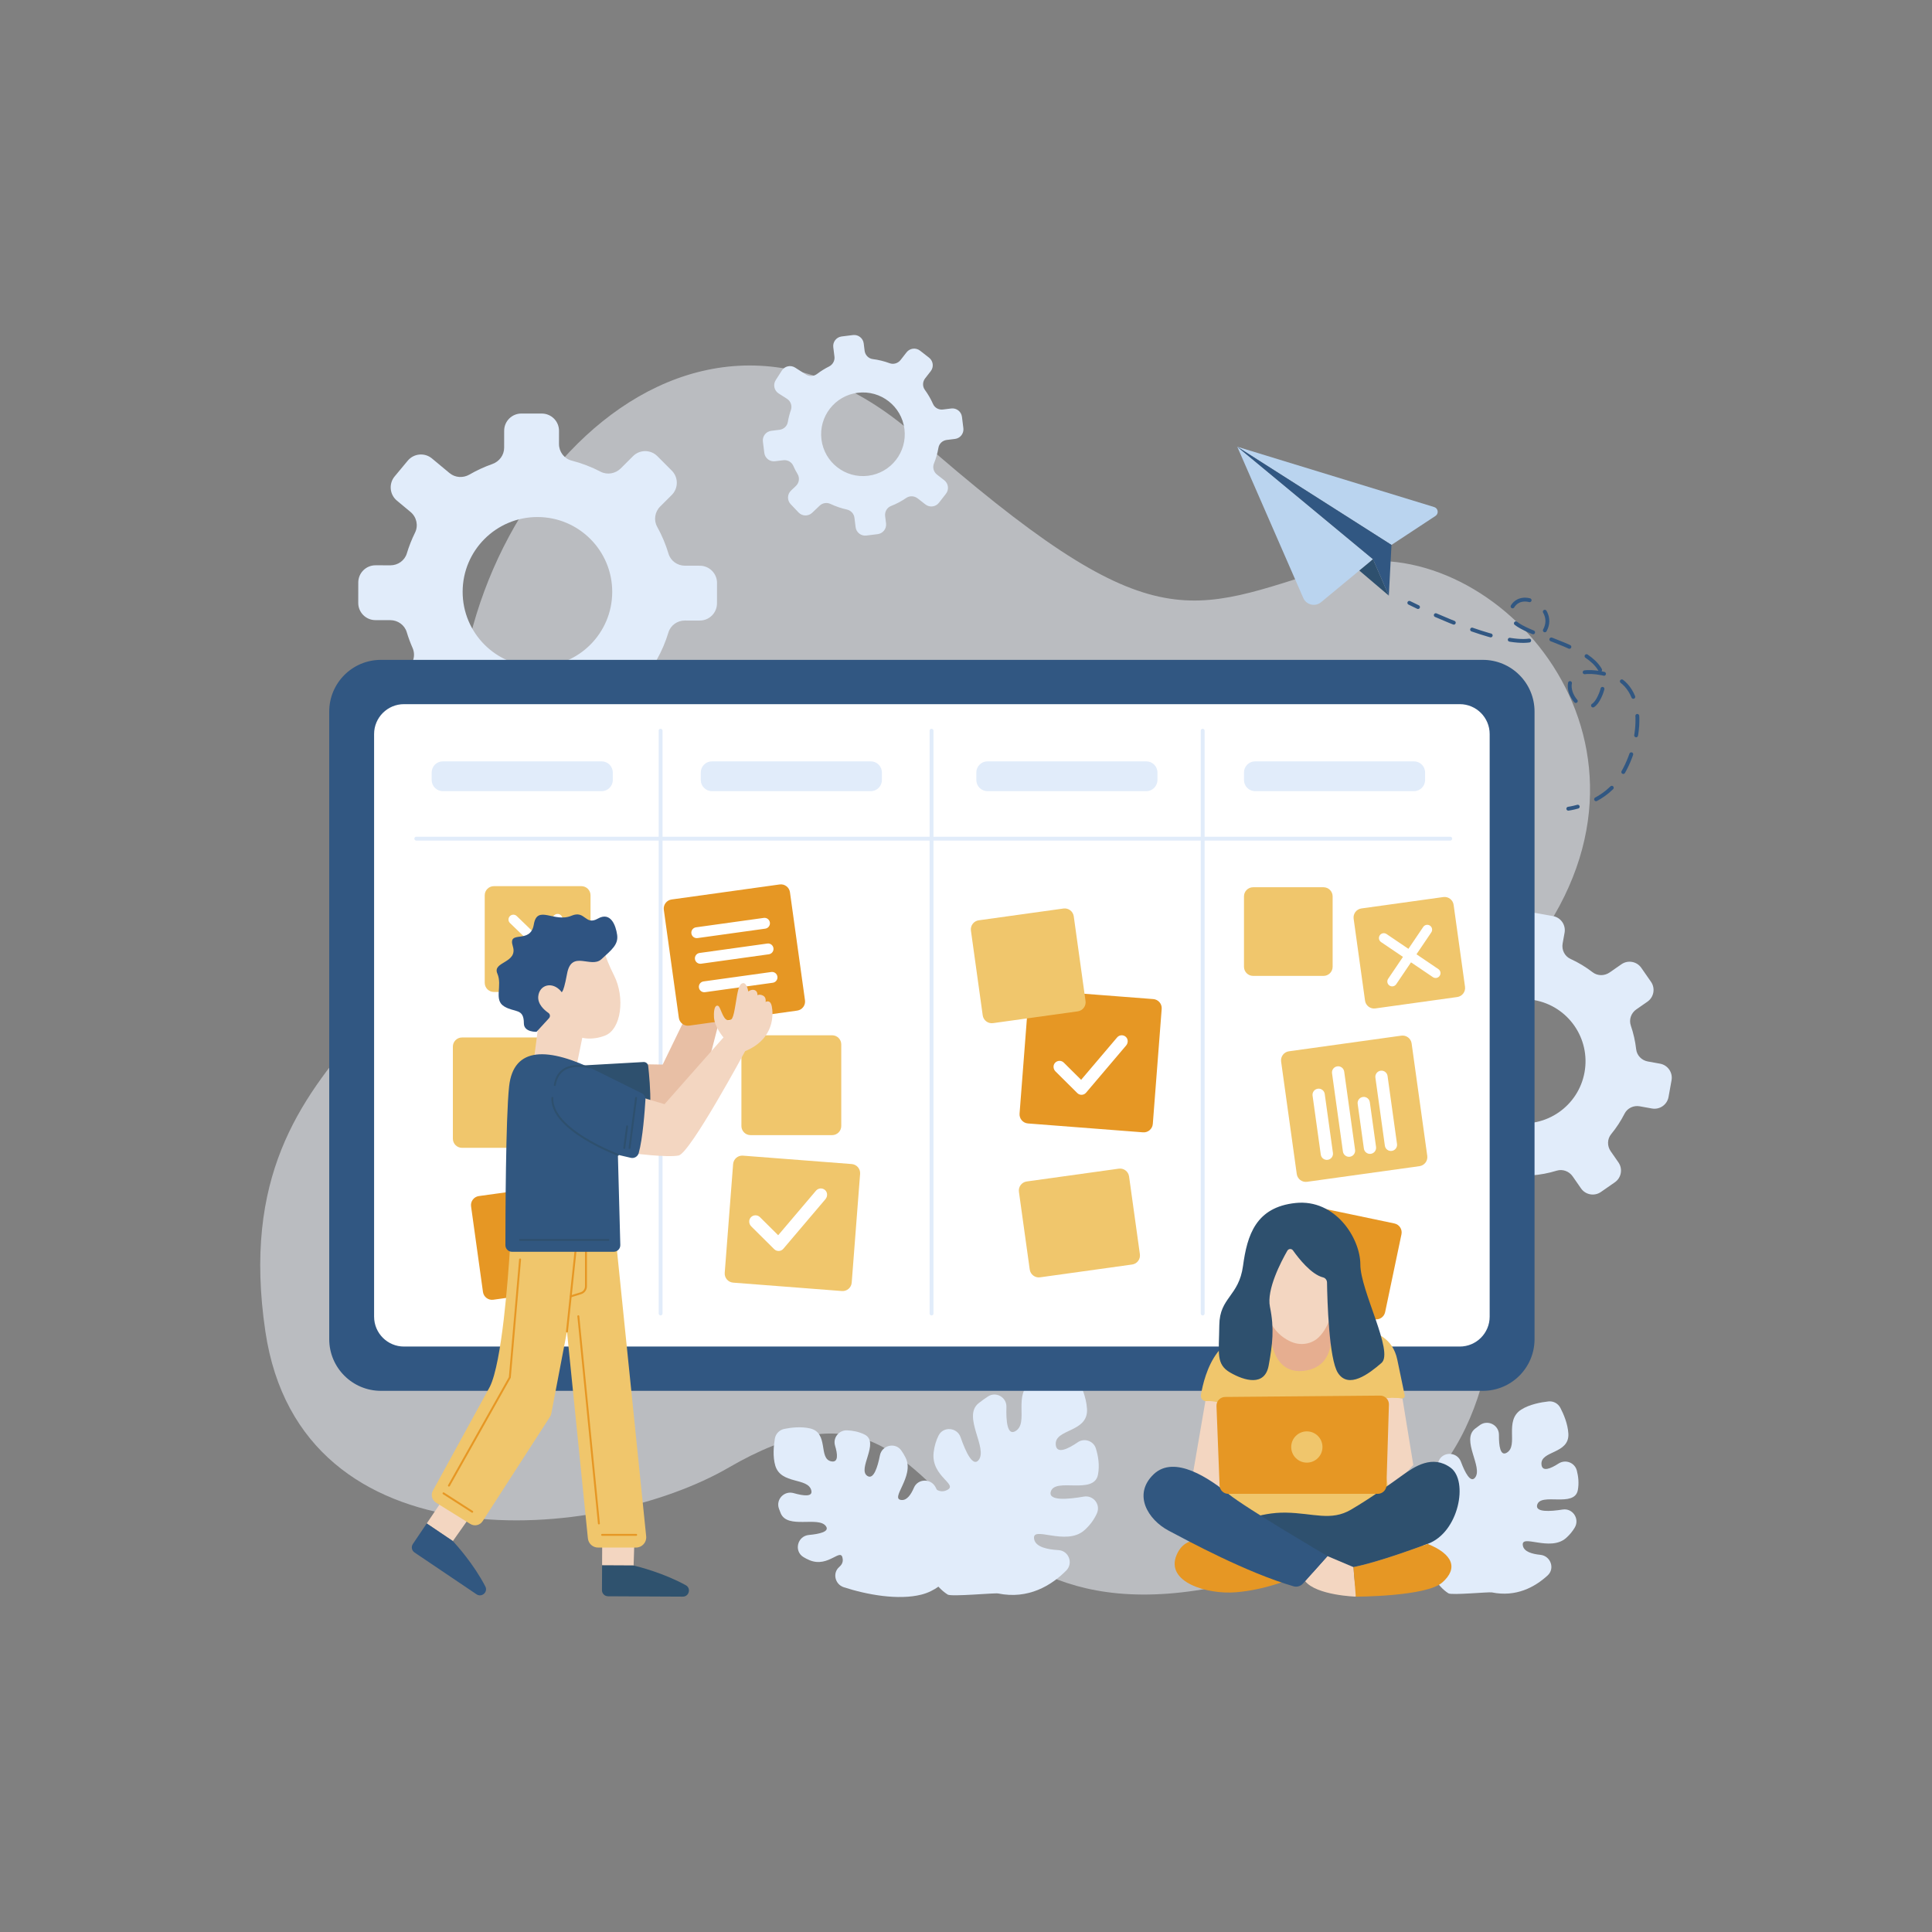 <?xml version="1.0" encoding="utf-8"?>
<!-- Generator: Adobe Illustrator 27.5.0, SVG Export Plug-In . SVG Version: 6.00 Build 0)  -->
<svg version="1.1"
	xmlns="http://www.w3.org/2000/svg"
	xmlns:xlink="http://www.w3.org/1999/xlink" x="0px" y="0px" viewBox="0 0 500 500" style="enable-background:new 0 0 500 500;" xml:space="preserve">
	<rect x="0" y="0" width="500" height="500" fill="#808080" stroke="none"/>
	<g id="OBJECTS">
		<g>
			<path id="_x3C_Path_x3E__00000008829713681290183870000009156410208051956134_" style="fill:#F5F8FF; opacity:0.5" d="M188.623,379.789
			c-33.317,19.361-110.818,26.275-119.944-35.195c-11.858-79.87,59.497-79.566,50.714-143.261
			c-8.783-63.696,55.594-142.917,117.411-88.69c61.817,54.227,70.439,45.765,108.239,34.167
			c37.8-11.598,89.006,39.731,55.694,92.545s19.953,136.78-65.951,165.912C234.088,439.416,253.292,342.21,188.623,379.789z"/>
			<g>
				<path style="fill:#E1ECFA; " d="M429.611,275.277l-3.161-0.57c-1.578-0.284-2.828-1.549-3.009-3.142
				c-0.24-2.113-0.71-4.172-1.385-6.148c-0.528-1.542,0.069-3.245,1.407-4.175l2.886-2.004c1.678-1.166,2.094-3.471,0.928-5.149
				l-2.506-3.608c-1.166-1.678-3.471-2.094-5.149-0.928l-3.054,2.121c-1.331,0.924-3.125,0.93-4.408-0.061
				c-1.75-1.35-3.665-2.513-5.72-3.45c-1.511-0.689-2.326-2.352-2.031-3.987l0.503-2.792c0.362-2.011-0.974-3.935-2.985-4.297
				l-4.323-0.779c-2.011-0.363-3.935,0.973-4.297,2.984l-0.648,3.597c-0.283,1.572-1.548,2.749-3.124,3.006
				c-1.795,0.293-3.545,0.752-5.232,1.362c-1.486,0.537-3.146,0.14-4.163-1.068l-3.163-3.758c-1.316-1.563-3.649-1.764-5.213-0.448
				l-3.36,2.829c-1.563,1.316-1.764,3.65-0.448,5.213l2.46,2.923c1.091,1.296,1.174,3.176,0.169,4.54
				c-0.946,1.283-1.792,2.65-2.526,4.092c-0.727,1.43-2.339,2.18-3.917,1.896l-3.162-0.57c-2.011-0.363-3.935,0.974-4.297,2.984
				l-0.779,4.323c-0.362,2.011,0.974,3.935,2.985,4.297l3.141,0.566c1.588,0.286,2.848,1.556,3.032,3.159
				c0.139,1.209,0.354,2.4,0.638,3.569c0.407,1.669-0.424,3.391-1.964,4.15l-2.33,1.148c-1.833,0.903-2.586,3.121-1.683,4.954
				l1.942,3.94c0.903,1.833,3.121,2.586,4.954,1.683l3.599-1.773c1.395-0.688,3.049-0.405,4.194,0.647
				c1.603,1.471,3.376,2.772,5.296,3.867c1.386,0.79,2.162,2.333,1.879,3.903l-0.649,3.601c-0.362,2.011,0.974,3.935,2.984,4.297
				l4.323,0.779c2.011,0.362,3.935-0.974,4.297-2.985l0.503-2.793c0.295-1.635,1.64-2.909,3.297-3.027
				c2.241-0.16,4.43-0.577,6.53-1.225c1.543-0.476,3.216,0.153,4.137,1.48l2.158,3.106c1.165,1.678,3.471,2.094,5.149,0.928
				l3.608-2.506c1.678-1.166,2.094-3.471,0.928-5.149l-2.022-2.912c-0.93-1.34-0.894-3.147,0.142-4.407
				c1.334-1.624,2.502-3.4,3.471-5.308c0.726-1.43,2.34-2.177,3.918-1.892l3.159,0.569c2.011,0.362,3.935-0.974,4.297-2.985
				l0.779-4.323C432.958,277.564,431.621,275.64,429.611,275.277z M410.076,277.508c-1.576,8.741-9.939,14.55-18.679,12.974
				c-8.741-1.576-14.549-9.939-12.974-18.68c1.576-8.741,9.939-14.549,18.679-12.974
				C405.843,260.404,411.651,268.767,410.076,277.508z"/>
				<path style="fill:#E1ECFA; " d="M181.115,146.407l-3.866-0.005c-1.93-0.003-3.679-1.236-4.231-3.084
				c-0.733-2.452-1.725-4.793-2.945-6.99c-0.952-1.715-0.606-3.86,0.783-5.245l2.995-2.987c1.741-1.737,1.745-4.556,0.008-6.297
				l-3.733-3.743c-1.737-1.741-4.556-1.745-6.297-0.008l-3.169,3.161c-1.381,1.377-3.505,1.763-5.235,0.862
				c-2.359-1.229-4.874-2.201-7.508-2.875c-1.936-0.496-3.254-2.294-3.251-4.293l0.005-3.415c0.003-2.459-1.988-4.455-4.447-4.459
				l-5.287-0.007c-2.459-0.003-4.455,1.987-4.459,4.447l-0.006,4.399c-0.003,1.922-1.252,3.585-3.065,4.224
				c-2.065,0.728-4.041,1.642-5.91,2.723c-1.646,0.951-3.698,0.833-5.159-0.383l-4.544-3.782c-1.89-1.573-4.698-1.316-6.271,0.574
				l-3.382,4.063c-1.573,1.89-1.316,4.698,0.574,6.271l3.535,2.942c1.567,1.305,2.064,3.515,1.162,5.343
				c-0.849,1.72-1.562,3.519-2.125,5.383c-0.558,1.848-2.309,3.079-4.24,3.076l-3.867-0.005c-2.459-0.003-4.456,1.988-4.459,4.447
				l-0.007,5.287c-0.003,2.459,1.988,4.455,4.447,4.459l3.841,0.005c1.942,0.003,3.704,1.241,4.262,3.1
				c0.421,1.403,0.928,2.769,1.512,4.093c0.836,1.891,0.216,4.107-1.448,5.333l-2.517,1.854c-1.98,1.458-2.403,4.246-0.944,6.226
				l3.136,4.256c1.458,1.98,4.246,2.403,6.226,0.944l3.888-2.864c1.507-1.111,3.526-1.126,5.107-0.122
				c2.211,1.404,4.587,2.569,7.095,3.459c1.81,0.642,3.056,2.306,3.053,4.226l-0.006,4.404c-0.003,2.459,1.987,4.456,4.447,4.459
				l5.287,0.007c2.459,0.003,4.456-1.988,4.459-4.447l0.005-3.415c0.003-2,1.327-3.794,3.265-4.285
				c2.622-0.664,5.126-1.622,7.477-2.836c1.727-0.891,3.843-0.5,5.215,0.876l3.215,3.223c1.736,1.741,4.556,1.745,6.297,0.008
				l3.743-3.733c1.741-1.737,1.745-4.556,0.008-6.297l-3.013-3.021c-1.386-1.39-1.726-3.539-0.766-5.252
				c1.236-2.206,2.243-4.558,2.988-7.025c0.558-1.848,2.311-3.075,4.242-3.073l3.864,0.005c2.459,0.003,4.455-1.988,4.459-4.447
				l0.007-5.287C185.565,148.407,183.574,146.41,181.115,146.407z M158.443,153.19c-0.014,10.69-8.692,19.345-19.382,19.33
				c-10.69-0.014-19.344-8.692-19.33-19.382c0.014-10.69,8.692-19.344,19.382-19.33C149.803,133.822,158.457,142.5,158.443,153.19z" />
				<path style="fill:#E1ECFA; " d="M246.178,105.714l-2.145,0.266c-1.071,0.133-2.127-0.43-2.562-1.417
				c-0.577-1.31-1.291-2.539-2.12-3.673c-0.647-0.885-0.605-2.099,0.069-2.964l1.454-1.865c0.845-1.085,0.651-2.649-0.434-3.494
				l-2.332-1.817c-1.085-0.845-2.649-0.651-3.494,0.434l-1.538,1.974c-0.67,0.86-1.822,1.222-2.844,0.843
				c-1.395-0.518-2.857-0.882-4.366-1.073c-1.109-0.14-1.965-1.046-2.103-2.156l-0.235-1.895c-0.169-1.365-1.413-2.334-2.777-2.164
				l-2.934,0.364c-1.365,0.169-2.334,1.413-2.164,2.777l0.303,2.441c0.132,1.066-0.445,2.076-1.406,2.557
				c-1.095,0.547-2.128,1.192-3.09,1.922c-0.847,0.642-1.993,0.719-2.889,0.146l-2.784-1.782c-1.158-0.741-2.698-0.403-3.439,0.755
				l-1.594,2.49c-0.741,1.158-0.403,2.698,0.755,3.439l2.166,1.386c0.96,0.615,1.39,1.806,1.017,2.884
				c-0.351,1.013-0.622,2.061-0.804,3.135c-0.181,1.064-1.067,1.869-2.138,2.002l-2.146,0.266c-1.365,0.169-2.334,1.413-2.164,2.777
				l0.364,2.934c0.169,1.365,1.413,2.334,2.777,2.164l2.131-0.264c1.078-0.134,2.141,0.431,2.581,1.424
				c0.331,0.749,0.707,1.472,1.124,2.165c0.595,0.991,0.406,2.264-0.432,3.06l-1.268,1.204c-0.997,0.947-1.038,2.523-0.091,3.52
				l2.036,2.143c0.947,0.997,2.523,1.038,3.52,0.091l1.958-1.859c0.759-0.721,1.878-0.87,2.825-0.423
				c1.324,0.625,2.724,1.106,4.177,1.426c1.049,0.23,1.856,1.067,1.988,2.132l0.303,2.444c0.169,1.365,1.413,2.334,2.777,2.164
				l2.934-0.364c1.365-0.169,2.334-1.413,2.164-2.777l-0.235-1.895c-0.138-1.109,0.472-2.197,1.513-2.604
				c1.408-0.551,2.731-1.257,3.951-2.094c0.896-0.615,2.097-0.545,2.955,0.123l2.008,1.565c1.085,0.845,2.649,0.651,3.494-0.434
				l1.817-2.332c0.845-1.085,0.651-2.649-0.434-3.494l-1.882-1.467c-0.866-0.675-1.204-1.843-0.791-2.86
				c0.532-1.31,0.927-2.685,1.169-4.105c0.181-1.064,1.068-1.867,2.139-2l2.144-0.266c1.365-0.169,2.334-1.413,2.164-2.777
				l-0.364-2.934C248.786,106.514,247.542,105.545,246.178,105.714z M234.071,111.055c0.736,5.932-3.476,11.338-9.408,12.074
				c-5.932,0.736-11.337-3.476-12.073-9.408c-0.736-5.932,3.476-11.337,9.408-12.073
				C227.93,100.911,233.335,105.123,234.071,111.055z"/>
			</g>
			<g>
				<g id="Leaf_00000168833980269233225490000015725517016143714990_">
					<path id="Leaf_Part_00000054252242325688773290000013974130399234798776_" style="fill:#E1ECFA; " d="M284.166,381.605
					c0.454-2.443,0.039-4.845-0.554-6.746c-0.611-1.961-2.983-2.771-4.675-1.608c-2.417,1.66-5.468,3.213-5.705,0.674
					c-0.395-4.248,8.456-3.079,8.084-9.306c-0.187-3.136-1.588-6.234-2.595-8.09c-0.594-1.095-1.777-1.737-3.017-1.614
					c-2.247,0.223-5.943,0.833-8.561,2.497c-5.266,3.345-0.681,10.856-4.38,12.982c-2.092,1.202-2.416-2.679-2.303-6.28
					c0.078-2.498-2.69-4.078-4.78-2.707c-0.752,0.493-1.56,1.069-2.405,1.736c-4.327,3.417,2.518,11.699-0.043,14.763
					c-1.499,1.793-3.355-2.272-4.637-5.953c-0.9-2.584-4.479-2.878-5.7-0.43c-0.585,1.173-1.058,2.599-1.264,4.308
					c-0.786,6.508,6.95,8.405,3.156,9.925c-1.106,0.443-2.157,0.06-3.09-0.704c-1.97-1.615-4.929-0.08-4.969,2.467
					c-0.137,8.579,1.67,20.798,8.535,25.154c0.951,0.604,12.142-0.47,13.033-0.288c7.869,1.603,13.826-2.089,17.64-5.924
					c1.894-1.904,0.653-5.147-2.028-5.296c-2.896-0.161-5.792-0.811-6.245-2.716c-0.944-3.976,8.159,1.923,13.025-2.47
					c1.587-1.433,2.58-2.95,3.197-4.344c1.01-2.281-0.94-4.746-3.398-4.316c-3.992,0.698-9.201,1.177-8.558-1.237
					C272.957,382.22,283.16,387.026,284.166,381.605z"/>
					<path id="Leaf_Part_00000074433649706334362000000008403740816689415585_" style="fill:#E1ECFA;" d="M250.975,405.638
					c0,0,6.586-20.156,23.96-45.185"/>
				</g>
				<g id="Leaf_00000090995173413144286100000015961223840034953912_">
					<path id="Leaf_Part_00000101074445937619520480000005576219103218935733_" style="fill:#E1ECFA;" d="M223.746,371.255
					c-1.488-0.741-3.085-1.024-4.512-1.084c-2.123-0.09-3.736,1.931-3.122,3.965c0.649,2.147,0.931,4.424-0.958,4.069
					c-3.468-0.651-0.527-7.424-5.564-8.543c-2.341-0.52-4.892-0.211-6.611,0.138c-1.26,0.256-2.24,1.25-2.45,2.519
					c-0.308,1.862-0.568,4.686,0.11,6.976c1.464,4.948,8.479,3.008,9.328,6.433c0.427,1.722-2.025,1.419-4.569,0.693
					c-2.45-0.7-4.671,1.634-3.806,4.031c0.137,0.378,0.287,0.77,0.453,1.174c1.735,4.217,9.875,0.655,11.73,3.388
					c0.935,1.378-1.647,1.978-4.438,2.236c-2.966,0.273-3.945,4.164-1.406,5.721c0.468,0.287,0.986,0.556,1.558,0.797
					c4.997,2.103,8.263-3.617,8.61-0.255c0.086,0.832-0.292,1.496-0.908,2.025c-1.8,1.545-1.094,4.495,1.161,5.23
					c5.923,1.93,14.134,3.449,20.159,1.902c3.487-0.896,5.87-3.094,7.071-4.611c4.268-5.395,0.209-16.271-3.488-23.221
					c-1.212-2.279-4.559-2.191-5.572,0.183c-0.762,1.786-1.796,3.245-3.132,3.185c-3.376-0.152,3.383-6.052,0.995-10.919
					c-0.361-0.735-0.749-1.373-1.148-1.927c-1.569-2.177-5.001-1.338-5.518,1.296c-0.601,3.064-1.625,6.285-3.194,5.348
					C221.688,380.309,227.828,373.287,223.746,371.255z"/>
					<path id="Leaf_Part" style="fill:#E1ECFA;" d="M235.318,403.11c0,0-14.533-9.816-30.49-29.319"/>
				</g>
				<g id="Leaf_00000103949217045596084060000010688870433229599635_">
					<path id="Leaf_Part_00000127009088535260287330000011569285478763721363_" style="fill:#E1ECFA;" d="M408.343,385.624
					c0.331-1.782,0.125-3.539-0.256-5.03c-0.533-2.083-2.938-2.997-4.742-1.827c-1.979,1.284-4.224,2.261-4.411,0.247
					c-0.34-3.656,7.277-2.65,6.957-8.009c-0.151-2.53-1.22-5.032-2.067-6.651c-0.596-1.14-1.815-1.809-3.094-1.666
					c-1.951,0.218-4.907,0.761-7.036,2.114c-4.532,2.879-0.586,9.343-3.77,11.172c-1.649,0.947-2.022-1.776-1.998-4.622
					c0.021-2.548-2.842-4.022-4.922-2.55c-0.402,0.285-0.819,0.595-1.246,0.932c-3.724,2.941,2.167,10.068-0.037,12.705
					c-1.159,1.387-2.567-1.298-3.641-4.156c-1.012-2.693-4.905-2.698-5.82,0.03c-0.235,0.7-0.418,1.479-0.522,2.341
					c-0.676,5.601,5.981,7.233,2.716,8.541c-0.786,0.315-1.539,0.146-2.229-0.293c-2.039-1.296-4.716,0.233-4.712,2.649
					c0.011,7.319,1.664,17.199,7.351,20.808c0.819,0.52,10.449-0.404,11.216-0.248c6.285,1.28,11.152-1.365,14.444-4.389
					c1.964-1.805,0.773-5.068-1.882-5.333c-2.174-0.217-4.158-0.823-4.501-2.27c-0.813-3.422,7.022,1.655,11.209-2.126
					c0.964-0.87,1.673-1.776,2.193-2.655c1.338-2.261-0.534-5.08-3.129-4.67c-3.297,0.52-7.115,0.735-6.602-1.191
					C398.697,386.153,407.477,390.289,408.343,385.624z"/>
					<path id="Leaf_Part_00000095340113819928993640000013743213094321108395_" style="fill:#E1ECFA;" d="M379.779,406.306
					c0,0,5.668-17.346,20.62-38.885"/>
				</g>
			</g>
		</g>
		<g>
			<path style="fill:#315782;" d="M383.759,359.948H98.583c-7.389,0-13.38-5.99-13.38-13.38V184.152c0-7.39,5.99-13.38,13.38-13.38
			h285.176c7.389,0,13.38,5.99,13.38,13.38v162.416C397.139,353.958,391.149,359.948,383.759,359.948z"/>
			<path style="fill:#FFFFFF;" d="M377.786,348.486H104.556c-4.275,0-7.74-3.465-7.74-7.74V189.975c0-4.274,3.465-7.74,7.74-7.74
			h273.229c4.275,0,7.74,3.465,7.74,7.74v150.771C385.525,345.02,382.06,348.486,377.786,348.486z"/>

			<line style="fill:none;stroke:#E1ECFA;stroke-linecap:round;stroke-miterlimit:10;" x1="107.739" y1="217.042" x2="375.323" y2="217.042"/>

			<line style="fill:none;stroke:#E1ECFA;stroke-linecap:round;stroke-miterlimit:10;" x1="241.083" y1="189.107" x2="241.083" y2="339.927"/>

			<line style="fill:none;stroke:#E1ECFA;stroke-linecap:round;stroke-miterlimit:10;" x1="311.253" y1="189.107" x2="311.253" y2="339.927"/>
			<path style="fill:#E1ECFA;" d="M155.705,204.75h-41.103c-1.593,0-2.885-1.292-2.885-2.885v-1.94c0-1.594,1.292-2.885,2.885-2.885
			h41.103c1.593,0,2.885,1.292,2.885,2.885v1.94C158.59,203.458,157.299,204.75,155.705,204.75z"/>
			<path style="fill:#E1ECFA;" d="M225.349,204.75h-41.103c-1.593,0-2.885-1.292-2.885-2.885v-1.94c0-1.594,1.292-2.885,2.885-2.885
			h41.103c1.593,0,2.885,1.292,2.885,2.885v1.94C228.234,203.458,226.943,204.75,225.349,204.75z"/>
			<path style="fill:#E1ECFA;" d="M296.661,204.75h-41.103c-1.593,0-2.885-1.292-2.885-2.885v-1.94c0-1.594,1.292-2.885,2.885-2.885
			h41.103c1.593,0,2.885,1.292,2.885,2.885v1.94C299.546,203.458,298.254,204.75,296.661,204.75z"/>
			<path style="fill:#E1ECFA;" d="M365.929,204.75h-41.103c-1.593,0-2.885-1.292-2.885-2.885v-1.94c0-1.594,1.292-2.885,2.885-2.885
			h41.103c1.594,0,2.885,1.292,2.885,2.885v1.94C368.815,203.458,367.523,204.75,365.929,204.75z"/>
			<path style="fill:#F0C66C;" d="M150.463,256.719h-22.651c-1.307,0-2.366-1.059-2.366-2.366v-22.651
			c0-1.307,1.059-2.366,2.366-2.366h22.651c1.307,0,2.366,1.059,2.366,2.366v22.651C152.829,255.66,151.77,256.719,150.463,256.719z
			"/>
			<path style="fill:#F0C66C;" d="M143.397,297.057h-23.828c-1.307,0-2.366-1.059-2.366-2.366v-23.828
			c0-1.307,1.059-2.366,2.366-2.366h23.828c1.307,0,2.366,1.059,2.366,2.366v23.828
			C145.763,295.997,144.703,297.057,143.397,297.057z"/>
			<path style="fill:#E69724;" d="M149.803,333.29l-22.143,3.08c-1.294,0.18-2.489-0.723-2.669-2.017l-3.08-22.143
			c-0.18-1.294,0.723-2.489,2.017-2.669l22.143-3.08c1.294-0.18,2.489,0.723,2.669,2.017l3.08,22.143
			C152,331.915,151.097,333.11,149.803,333.29z"/>
			<path style="fill:#F0C66C;" d="M217.881,334.117l-28.146-2.173c-1.303-0.101-2.277-1.238-2.177-2.541l2.173-28.146
			c0.101-1.303,1.238-2.277,2.541-2.177l28.146,2.173c1.303,0.101,2.277,1.238,2.177,2.541l-2.173,28.146
			C220.321,333.243,219.183,334.218,217.881,334.117z"/>
			<path style="fill:#E69724;" d="M268.7,256.263l29.767,2.298c1.303,0.1,2.277,1.238,2.177,2.541l-2.298,29.768
			c-0.101,1.303-1.238,2.277-2.541,2.177l-29.767-2.298c-1.303-0.101-2.277-1.238-2.177-2.541l2.298-29.768
			C266.259,257.137,267.397,256.163,268.7,256.263z"/>
			<path style="fill:#F0C66C;" d="M292.985,327.256l-23.821,3.314c-1.294,0.18-2.489-0.723-2.669-2.017l-2.799-20.12
			c-0.18-1.294,0.723-2.489,2.017-2.669l23.821-3.314c1.294-0.18,2.489,0.723,2.669,2.017l2.799,20.12
			C295.183,325.881,294.28,327.076,292.985,327.256z"/>
			<path style="fill:#F0C66C;" d="M215.353,293.771h-21.112c-1.307,0-2.366-1.059-2.366-2.366v-21.112
			c0-1.307,1.059-2.366,2.366-2.366h21.112c1.307,0,2.366,1.059,2.366,2.366v21.112C217.719,292.712,216.66,293.771,215.353,293.771
			z"/>
			<path style="fill:#F0C66C;" d="M342.519,252.562h-18.212c-1.307,0-2.366-1.059-2.366-2.366v-18.212
			c0-1.307,1.059-2.366,2.366-2.366h18.212c1.307,0,2.366,1.059,2.366,2.366v18.212
			C344.885,251.503,343.826,252.562,342.519,252.562z"/>
			<path style="fill:#F0C66C;" d="M377.127,258.031l-21.189,2.948c-1.294,0.18-2.489-0.723-2.669-2.017l-2.948-21.189
			c-0.18-1.294,0.723-2.489,2.017-2.669l21.189-2.947c1.294-0.18,2.489,0.723,2.669,2.017l2.947,21.189
			C379.325,256.656,378.421,257.851,377.127,258.031z"/>
			<path style="fill:#F0C66C;" d="M367.357,301.802l-29.089,4.046c-1.294,0.18-2.489-0.723-2.669-2.017l-4.046-29.089
			c-0.18-1.294,0.723-2.489,2.017-2.669l29.089-4.046c1.294-0.18,2.489,0.723,2.669,2.017l4.046,29.089
			C369.554,300.426,368.651,301.621,367.357,301.802z"/>
			<path style="fill:#E69724;" d="M355.668,341.41l-20.15-4.228c-1.279-0.268-2.098-1.523-1.829-2.801l4.228-20.15
			c0.268-1.279,1.522-2.098,2.801-1.83l20.15,4.228c1.279,0.268,2.098,1.522,1.83,2.801l-4.228,20.15
			C358.201,340.859,356.947,341.678,355.668,341.41z"/>
			<g>
				<path id="Board_3_Part_00000150069428567350656110000013511770153200671632_" style="fill:#FFFFFF;" d="M349.338,299.365
				L349.338,299.365c0.869-0.121,1.475-0.923,1.355-1.792l-2.817-20.248c-0.121-0.869-0.923-1.475-1.792-1.354l0,0
				c-0.869,0.121-1.475,0.923-1.355,1.792l2.817,20.248C347.667,298.879,348.469,299.486,349.338,299.365z"/>
				<path id="Board_3_Part_00000037675875177674199400000004618275548521418400_" style="fill:#FFFFFF;" d="M343.607,300.162
				L343.607,300.162c0.869-0.121,1.476-0.923,1.355-1.792l-2.122-15.257c-0.121-0.869-0.923-1.475-1.792-1.355l0,0
				c-0.869,0.121-1.475,0.923-1.355,1.792l2.122,15.257C341.936,299.677,342.738,300.283,343.607,300.162z"/>
				<path id="Board_3_Part_00000153705458831983232680000014838904449081735064_" style="fill:#FFFFFF;" d="M360.193,297.855
				L360.193,297.855c0.869-0.121,1.475-0.923,1.355-1.792l-2.449-17.606c-0.121-0.869-0.923-1.475-1.792-1.355l0,0
				c-0.869,0.121-1.475,0.923-1.355,1.792l2.449,17.606C358.522,297.37,359.324,297.976,360.193,297.855z"/>
				<path id="Board_3_Part_00000029729793462926615040000015392226534797088687_" style="fill:#FFFFFF;" d="M354.766,298.61
				L354.766,298.61c0.869-0.121,1.475-0.923,1.354-1.792l-1.609-11.57c-0.121-0.869-0.923-1.475-1.792-1.355l0,0
				c-0.869,0.121-1.475,0.923-1.355,1.792l1.609,11.57C353.094,298.125,353.897,298.731,354.766,298.61z"/>
			</g>
			<path style="fill:#F0C66C;" d="M278.92,261.736l-21.925,3.05c-1.294,0.18-2.489-0.723-2.669-2.017l-3.05-21.925
			c-0.18-1.294,0.723-2.489,2.017-2.669l21.925-3.05c1.294-0.18,2.489,0.723,2.669,2.017l3.05,21.925
			C281.118,260.361,280.214,261.556,278.92,261.736z"/>
			<g>
				<path style="fill:#FFFFFF;" d="M278.811,282.89l-5.649-5.607c-0.601-0.596-0.692-1.581-0.127-2.212
				c0.603-0.674,1.638-0.699,2.271-0.07l4.489,4.455l9.317-10.976c0.578-0.681,1.611-0.744,2.269-0.124
				c0.616,0.581,0.61,1.57,0.062,2.216l-10.374,12.222C280.487,283.477,279.447,283.521,278.811,282.89z"/>
			</g>
			<g>
				<path style="fill:#FFFFFF;" d="M200.361,323.282l-5.933-5.888c-0.631-0.626-0.727-1.66-0.134-2.323
				c0.633-0.707,1.72-0.734,2.385-0.073l4.714,4.679l9.784-11.527c0.607-0.715,1.692-0.782,2.383-0.131
				c0.647,0.61,0.64,1.649,0.064,2.327l-10.895,12.835C202.121,323.899,201.029,323.945,200.361,323.282z"/>
			</g>
			<path style="fill:#FFFFFF;" d="M133.731,237.073l4.919,4.754l4.754-4.919c0.483-0.5,1.28-0.513,1.78-0.03
			c0.5,0.483,0.513,1.28,0.03,1.78l-4.754,4.919l4.919,4.754c0.5,0.483,0.513,1.28,0.03,1.78c-0.483,0.5-1.28,0.513-1.78,0.03
			l-4.919-4.754l-4.754,4.919c-0.483,0.5-1.28,0.513-1.78,0.03c-0.5-0.483-0.514-1.28-0.03-1.78l4.754-4.919l-4.919-4.754
			c-0.5-0.483-0.513-1.28-0.03-1.78C132.435,236.603,133.231,236.589,133.731,237.073z"/>
			<path style="fill:#FFFFFF;" d="M358.832,241.724l5.666,3.833l3.833-5.666c0.39-0.576,1.172-0.727,1.748-0.337
			c0.576,0.39,0.727,1.172,0.337,1.748l-3.833,5.666l5.666,3.833c0.576,0.389,0.727,1.172,0.337,1.748
			c-0.39,0.576-1.172,0.727-1.748,0.337l-5.666-3.833l-3.833,5.666c-0.389,0.576-1.172,0.727-1.748,0.337
			c-0.576-0.39-0.727-1.172-0.337-1.748l3.833-5.666l-5.666-3.833c-0.576-0.39-0.727-1.172-0.337-1.748
			C357.474,241.485,358.256,241.334,358.832,241.724z"/>

			<line style="fill:none;stroke:#E1ECFA;stroke-linecap:round;stroke-miterlimit:10;" x1="170.963" y1="189.107" x2="170.963" y2="339.927"/>
		</g>
		<g>
			<g>
				<polygon id="_x3C_Path_x3E__00000065791273338628814670000008304693796846833338_" style="fill:#F3D6C1;" points="
				164.176,398.825 163.98,405.153 155.82,405.112 155.851,398.784 			"/>
				<path id="_x3C_Path_x3E__00000016764438422645085900000004044118774563490749_" style="fill:#2F526E;" d="M155.82,405.112
				l7.981,0.04c0.122,0.001,0.236,0.014,0.354,0.042c1.139,0.273,7.626,1.909,13.338,5.068c1.42,0.785,0.838,2.956-0.785,2.948
				l-19.354-0.096c-0.87-0.004-1.572-0.713-1.567-1.583L155.82,405.112z"/>
				<polygon id="_x3C_Path_x3E__00000106836655100406410490000008878146768929687680_" style="fill:#F3D6C1;" points="
				121.127,393.263 117.202,398.83 110.437,394.267 113.975,389.02 			"/>
				<path id="_x3C_Path_x3E_" style="fill:#315780;" d="M110.437,394.267l6.617,4.463c0.101,0.068,0.189,0.143,0.271,0.232
				c0.796,0.859,5.284,5.82,8.282,11.619c0.745,1.442-0.944,2.924-2.289,2.017l-16.045-10.822c-0.721-0.486-0.911-1.465-0.425-2.187
				L110.437,394.267z"/>
				<path style="fill:#F0C66C;" d="M134.621,320.896c-1.342-0.185-2.559,0.803-2.643,2.156c-0.465,7.474-2.072,29.513-5.199,35.826
				l-14.749,26.907c-0.595,1.085-0.238,2.445,0.813,3.098l8.874,5.515c1.079,0.671,2.497,0.352,3.187-0.715l17.439-27.029
				c0.162-0.252,0.275-0.532,0.331-0.826l7.694-40.284c0.25-1.31-0.648-2.562-1.969-2.744L134.621,320.896z"/>
				<path style="fill:#F0C66C;" d="M159.507,322.035l7.723,75.561c0.159,1.558-1.063,2.912-2.63,2.912h-9.825
				c-1.357,0-2.493-1.027-2.63-2.377l-5.535-54.712c-0.009-0.089-0.014-0.177-0.014-0.266V321.49c0-1.571,1.361-2.795,2.923-2.628
				l7.637,0.813C158.4,319.808,159.38,320.792,159.507,322.035z"/>

				<line style="fill:none;stroke:#E69724;stroke-width:0.5;stroke-linecap:round;stroke-miterlimit:10;" x1="146.729" y1="344.594" x2="148.921" y2="323.962"/>
				<path style="fill:none;stroke:#E69724;stroke-width:0.5;stroke-linecap:round;stroke-miterlimit:10;" d="M147.695,335.504
				l2.632-0.817c0.784-0.243,1.319-0.969,1.319-1.79v-9.344"/>

				<line style="fill:none;stroke:#E69724;stroke-width:0.5;stroke-linecap:round;stroke-miterlimit:10;" x1="114.785" y1="386.476" x2="122.209" y2="391.24"/>

				<line style="fill:none;stroke:#E69724;stroke-width:0.5;stroke-linecap:round;stroke-miterlimit:10;" x1="155.82" y1="397.223" x2="164.644" y2="397.223"/>
				<polyline style="fill:none;stroke:#E69724;stroke-width:0.5;stroke-linecap:round;stroke-miterlimit:10;" points="
				134.597,325.944 131.94,356.475 116.184,384.472 			"/>

				<line style="fill:none;stroke:#E69724;stroke-width:0.5;stroke-linecap:round;stroke-miterlimit:10;" x1="149.67" y1="340.638" x2="154.996" y2="394.267"/>
				<path style="fill:#E8BFA5;" d="M164.62,275.396l6.882,0.116l10.063-20.727c0,0-3.003-1.993-3.794-4.436
				c-0.792-2.443-0.338-3.196,0.311-3.058s1.98,2.876,3.222,2.892c1.242,0.016,1.384-0.762,0.978-4.416
				c-0.406-3.654-0.618-5.323,0.327-5.849c0.945-0.526,1.938,1.691,1.938,1.691s0.627-0.861,1.504-0.784
				c0.878,0.076,1.047,1.074,1.047,1.074s0.446-0.492,1.436-0.284c0.99,0.208,1.059,1.411,1.059,1.411s0.952-1.107,1.86,0.661
				c0.908,1.769,2.987,7.937-3.54,13.008c0,0-6.628,29.287-9.344,30.645c-2.717,1.358-11.877,2.683-11.877,2.683L164.62,275.396z"/>
				<path style="fill:#2E506E;" d="M151.215,275.716l15.318-0.865c0.619-0.035,1.156,0.416,1.223,1.033
				c0.223,2.055,0.653,6.556,0.525,9.62c-0.024,0.565-0.449,1.026-1.009,1.102l-0.869,0.118c-0.434,0.059-0.744-0.022-0.99-0.21
				L151.215,275.716z"/>
				<path style="fill:#F3D6C1;" d="M155.943,244.418c0,0,0.235,2.586,2.998,8.078c2.821,5.608,1.917,13.919-2.433,15.546
				c-3.386,1.267-5.811,0.526-5.811,0.526l-2.429,11.895l-10.502-3.105l1.523-11.705l-2.165-16.989L155.943,244.418z"/>
				<path style="fill:#2F5482;" d="M138.854,267.032l3.229-3.523c0.377-0.411,0.302-1.054-0.157-1.371
				c-1.117-0.771-2.842-2.308-2.62-4.332c0.325-2.966,3.636-3.9,5.879-1.266c0,0,0.418,1.668,1.578-4.577
				c1.16-6.245,6.179-1.263,8.864-3.705c2.685-2.442,4.44-3.817,4.092-6.305c-0.348-2.488-1.682-6.104-4.999-4.216
				c-3.317,1.888-3.236-2.269-6.823-0.747c-4.467,1.895-8.865-3.011-9.747,2.27c-0.882,5.281-6.813,1.206-5.431,5.629
				s-5.382,3.92-4.004,7.074c1.378,3.154-1.011,6.797,1.753,8.485c2.764,1.688,5.11,0.387,5.11,4.395
				C135.579,267.181,138.854,267.032,138.854,267.032z"/>
				<path style="fill:#E69724;" d="M206.313,261.542l-27.96,3.889c-1.294,0.18-2.489-0.723-2.669-2.017l-3.889-27.96
				c-0.18-1.294,0.723-2.489,2.017-2.669l27.96-3.889c1.294-0.18,2.489,0.723,2.669,2.017l3.889,27.96
				C208.51,260.167,207.607,261.362,206.313,261.542z"/>
				<path style="fill:#FFFFFF;" d="M182.462,256.775l17.535-2.439c0.769-0.107,1.305-0.817,1.198-1.585l0,0
				c-0.107-0.769-0.817-1.305-1.585-1.198l-17.534,2.439c-0.769,0.107-1.305,0.817-1.198,1.586l0,0
				C180.984,256.345,181.693,256.882,182.462,256.775z"/>
				<path style="fill:#F3D6C1;" d="M165.384,283.797l6.598,1.958l15.254-17.267c0,0-2.358-2.726-2.465-5.291
				c-0.107-2.566,0.532-3.169,1.12-2.862c0.589,0.307,1.136,3.302,2.328,3.651c1.192,0.349,1.537-0.362,2.127-3.992
				c0.589-3.629,0.833-5.293,1.885-5.546c1.052-0.253,1.413,2.149,1.413,2.149s0.835-0.661,1.66-0.352
				c0.825,0.309,0.72,1.316,0.72,1.316s0.561-0.355,1.46,0.111c0.898,0.466,0.642,1.643,0.642,1.643s1.214-0.811,1.615,1.136
				c0.401,1.948,0.748,8.447-6.9,11.581c0,0-14.242,26.435-17.224,27.014c-2.981,0.579-12.162-0.602-12.162-0.602L165.384,283.797z" />
				<path style="fill:#315780;" d="M132.518,323.962c-0.95,0-1.719-0.762-1.719-1.711c0.002-6.911,0.07-32.784,0.952-41.046
				c1.122-10.515,10.178-10.246,22.765-4.005l11.571,5.737c0.618,0.307,0.994,0.947,0.953,1.636
				c-0.169,2.813-0.695,10.156-1.749,13.863c-0.252,0.885-1.149,1.415-2.046,1.205c-1.409-0.329-3.335-0.78-3.335-0.78l0.625,23.336
				c0.026,0.967-0.751,1.765-1.718,1.765H132.518z"/>
				<path style="fill:none;stroke:#2E506E;stroke-width:0.5;stroke-linecap:round;stroke-miterlimit:10;" d="M159.91,298.861
				c0,0-17.379-6.468-16.96-14.73"/>
				<path style="fill:none;stroke:#2E506E;stroke-width:0.5;stroke-linecap:round;stroke-miterlimit:10;" d="M152.573,276.272
				c0,0-7.872-2.409-8.984,4.526"/>

				<line style="fill:none;stroke:#2E506E;stroke-width:0.5;stroke-linecap:round;stroke-miterlimit:10;" x1="164.62" y1="284.132" x2="162.923" y2="297.091"/>

				<line style="fill:none;stroke:#2E506E;stroke-width:0.5;stroke-linecap:round;stroke-miterlimit:10;" x1="162.304" y1="291.496" x2="161.563" y2="297.091"/>

				<line style="fill:none;stroke:#2E506E;stroke-width:0.5;stroke-linecap:round;stroke-miterlimit:10;" x1="157.439" y1="320.895" x2="134.597" y2="320.895"/>
				<path style="fill:#FFFFFF;" d="M180.515,242.774l17.534-2.439c0.769-0.107,1.305-0.817,1.198-1.586l0,0
				c-0.107-0.769-0.817-1.305-1.585-1.198l-17.535,2.439c-0.769,0.107-1.305,0.817-1.198,1.585l0,0
				C179.036,242.345,179.746,242.881,180.515,242.774z"/>
				<path style="fill:#FFFFFF;" d="M181.437,249.409l17.535-2.439c0.769-0.107,1.305-0.817,1.198-1.585l0,0
				c-0.107-0.769-0.817-1.305-1.585-1.198l-17.534,2.439c-0.769,0.107-1.305,0.817-1.198,1.586l0,0
				C179.959,248.98,180.669,249.516,181.437,249.409z"/>
			</g>
			<g>
				<polygon style="fill:#E6AE90;" points="345.368,337.71 346.992,352.02 334.465,358.619 324.399,347.055 328.526,336.806 			"/>
				<polygon style="fill:#F3D6C1;" points="312.201,361.18 308.562,382.322 316.62,386.158 322.51,361.18 			"/>
				<polygon style="fill:#F3D6C1;" points="362.952,361.904 365.766,379.143 359.453,386.082 351.05,360.492 			"/>
				<path style="fill:#F0C66C;" d="M344.39,344.653c0,0,14.923-3.836,17.225,7.216l1.927,9.256c0.089,0.426-0.259,0.815-0.692,0.768
				c-1.827-0.199-5.996-0.43-7.466,1.361l4.069,22.828l-7.149,9.172l-37.481-4.182l5.652-26.106c0,0-4.504-2.573-8.267-2.365
				c-0.866,0.048-1.555-0.695-1.413-1.551c0.863-5.222,4.494-19.323,18.17-14.566c0,0,0.595,9.356,8.635,8.267
				C345.87,353.63,344.39,344.653,344.39,344.653z"/>
				<path style="fill:#2E506E;" d="M319.907,394.375c0,0,5.816-3.034,12.895-2.908c7.08,0.126,11.631,2.276,16.815-0.759
				c5.183-3.034,10.174-6.645,13.335-8.921c3.161-2.276,7.778-5.365,12.456-1.952c4.678,3.413,2.149,16.815-5.942,19.722
				c-8.091,2.908-22.377,8.218-32.997,7.459C325.849,406.259,319.907,394.375,319.907,394.375z"/>
				<path style="fill:#F3D6C1;" d="M343.549,402.719l6.729,2.851c0,0,0.224,3.976,0.604,5.366c0.379,1.391,0,2.276,0,2.276
				s-10.171-0.317-13.114-4.015L343.549,402.719z"/>
				<path style="fill:#E69724;" d="M350.882,413.213c0,0,18.205,0,22.377-3.666c4.172-3.666,2.781-7.333-3.793-9.988
				c0,0-12.739,4.845-19.188,6.012L350.882,413.213z"/>
				<path style="fill:#E69724;" d="M315.23,400.191c0,0-7.838-4.678-10.746,2.276c-2.908,6.953,7.838,10.241,15.424,9.608
				c7.586-0.632,14.033-3.413,14.033-3.413L315.23,400.191z"/>
				<path style="fill:#F3D6C1;" d="M345.368,329.579c0,0,1.175,11.253-4.014,16.441c-1.821,1.821-4.613,2.278-7.001,1.313
				c-3.562-1.44-8.352-5.577-7.565-17.447l6.98-9.957C333.769,319.93,344.444,329.989,345.368,329.579z"/>
				<path style="fill:#315780;" d="M343.549,402.719c0,0-20.986-12.322-25.664-16.115c-4.678-3.793-13.907-10.269-19.343-5.042
				c-5.436,5.227-1.458,11.736,3.919,14.582c5.17,2.737,20.148,10.845,32.306,14.388c0.885,0.258,1.838-0.032,2.452-0.72
				L343.549,402.719z"/>
				<path style="fill:#2E506E;" d="M334.628,323.613c1.444,2.039,4.724,6.223,7.786,6.978c0.601,0.148,1.008,0.704,1.017,1.323
				c0.069,4.432,0.476,19.749,2.818,23.385c2.746,4.263,8.014,0.262,11.282-2.572c3.268-2.833-5.475-18.665-5.475-25.468
				c0-6.803-6.471-17.006-16.757-15.928c-10.287,1.078-12.526,8.296-13.605,16.26c-1.078,7.964-6.056,8.13-6.139,15.347
				c-0.083,7.217-0.918,10.123,2.816,12.279c3.733,2.157,8.964,3.648,9.96-1.827c0.995-5.475,1.493-9.54,0.332-15.181
				c-0.919-4.463,2.876-11.699,4.502-14.527C333.482,323.13,334.26,323.093,334.628,323.613z"/>
				<path style="fill:#E69724;" d="M359.452,363.515l-0.636,20.892c-0.037,1.224-1.04,2.197-2.265,2.197h-38.666
				c-1.217,0-2.217-0.962-2.264-2.178l-0.795-20.542c-0.049-1.277,0.967-2.343,2.245-2.354l40.097-0.349
				C358.454,361.169,359.491,362.23,359.452,363.515z"/>
				<path style="fill:#F0C66C;" d="M334.164,374.483c0,2.234,1.811,4.045,4.045,4.045c2.234,0,4.045-1.811,4.045-4.045
				c0-2.234-1.811-4.045-4.045-4.045C335.975,370.438,334.164,372.249,334.164,374.483z"/>
			</g>
		</g>

		<g>
			<g id="_x3C_Path_x3E__00000095322708980655690980000006772969076360295860_">
				<path id="_x3C_Path_x3E__00000155832235555076318270000014337536047014386863_" style="fill:#BAD4EF;" d="M355.332,144.727
				l-13.442,11.122c-1.519,1.257-3.818,0.708-4.607-1.098l-17.079-39.136L355.332,144.727z"/>
				<path id="_x3C_Path_x3E__00000116204986555068493970000006519900426377634471_" style="fill:#BAD4EF;" d="M360.115,141.022
				l-39.911-25.407l50.962,15.61c1.04,0.319,1.239,1.705,0.33,2.303L360.115,141.022z"/>
				<polygon id="_x3C_Path_x3E__00000000183530925818615900000002668975611055008151_" style="fill:#315782;" points="
				355.332,144.727 359.427,154.151 360.115,141.022 320.205,115.615 			"/>
				<polygon id="_x3C_Path_x3E__00000150075215100730796150000012629298655949426569_" style="fill:#2E506E;" points="
				351.789,147.66 359.427,154.151 355.332,144.727 			"/>
			</g>
			<g>
				<g>
					<path style="fill:none;stroke:#315782;stroke-linecap:round;stroke-miterlimit:10;" d="M364.733,156.013
					c0,0,0.834,0.423,2.246,1.093"/>
					<path style="fill:none;stroke:#315782;stroke-linecap:round;stroke-miterlimit:10;stroke-dasharray:5.055,5.055;" d="
					M371.578,159.204c8.888,3.893,23.707,9.445,27.439,5.064c5.425-6.368-6.062-13.21-8.143-6.011s31.073,7.765,22.718,22.797
					c-4.445,7.998-15.331-10.973,2.595-6.431c10.404,2.636,8.875,18.127,2.726,27.108c-2.227,3.253-5.493,5.144-8.199,6.222"/>
					<path style="fill:none;stroke:#315782;stroke-linecap:round;stroke-miterlimit:10;" d="M408.319,208.763
					c-1.463,0.41-2.439,0.531-2.439,0.531"/>
				</g>
			</g>
		</g>
	</g>
</svg>
